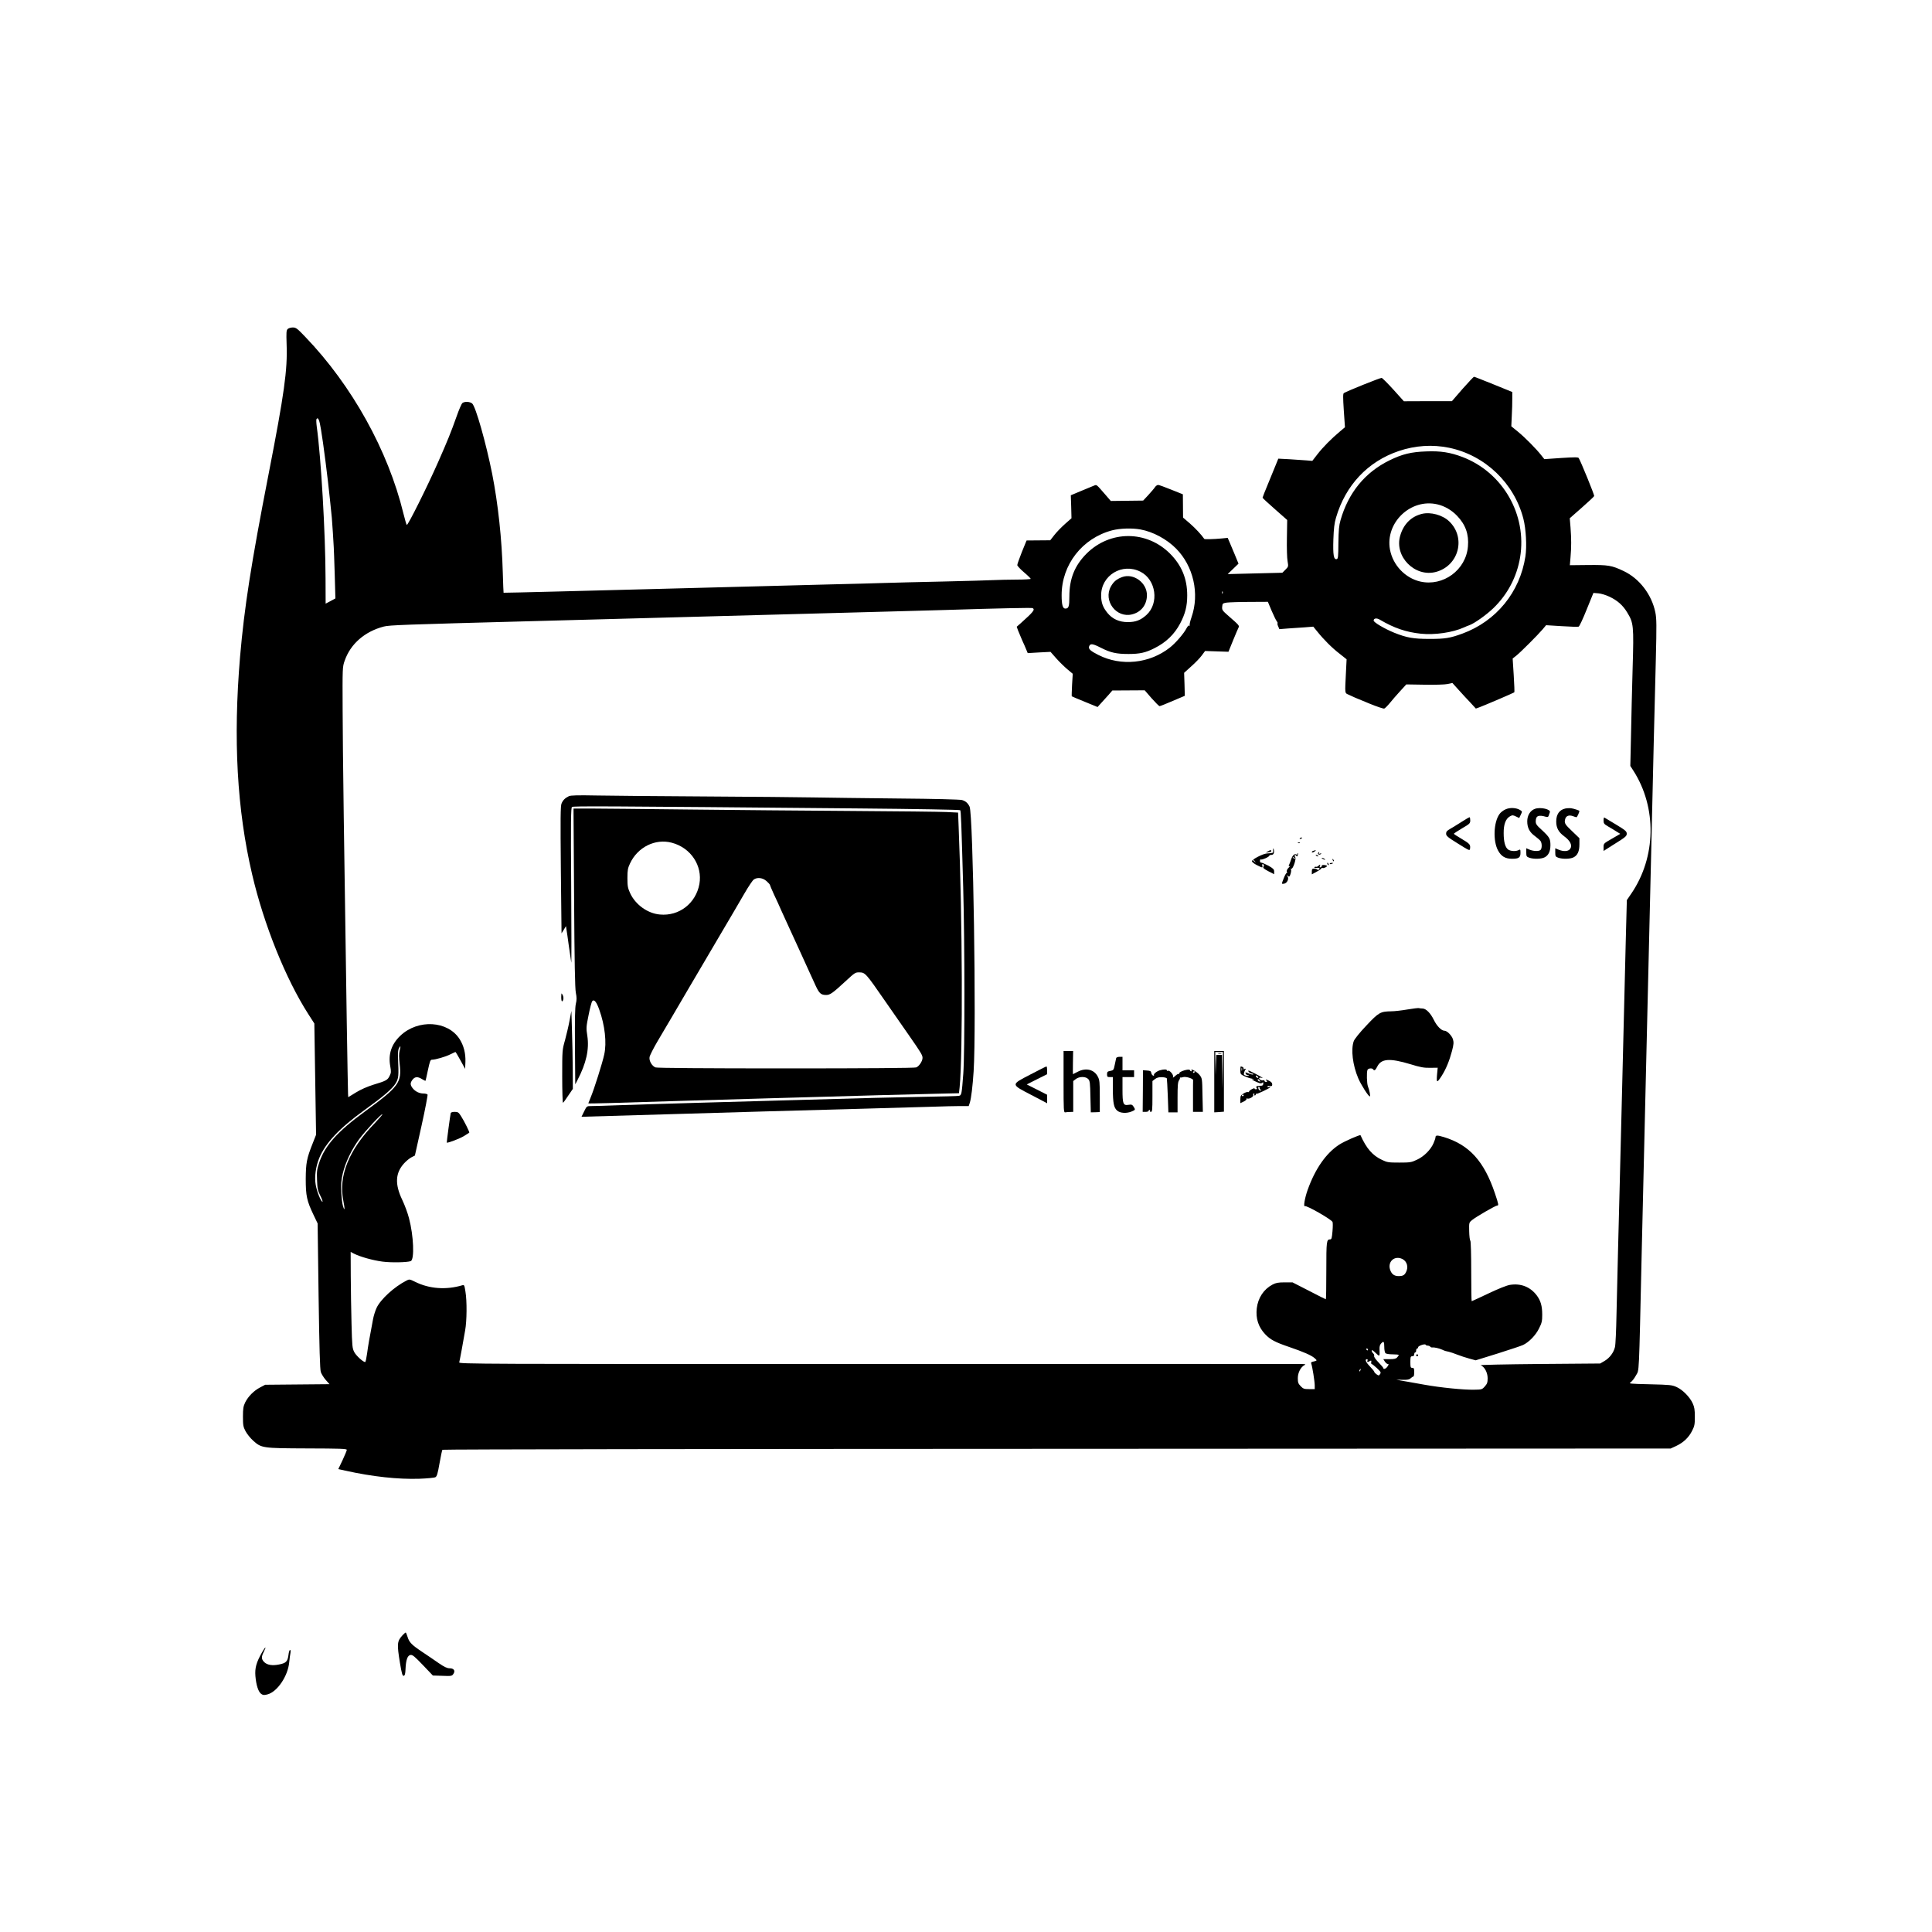 <?xml version="1.0" standalone="no"?>
<!DOCTYPE svg PUBLIC "-//W3C//DTD SVG 20010904//EN"
 "http://www.w3.org/TR/2001/REC-SVG-20010904/DTD/svg10.dtd">
<svg version="1.0" xmlns="http://www.w3.org/2000/svg"
 width="2000pt" height="2000pt" viewBox="0 0 2000 2000"
 preserveAspectRatio="xMidYMid meet">

<g transform="translate(0,2000) scale(0.1,-0.1)"
fill="#000000" stroke="none">
<path d="M2978 16594 c-14 -14 -15 -36 -11 -158 10 -266 -24 -509 -187 -1346
-180 -923 -251 -1378 -295 -1890 -72 -853 -32 -1580 125 -2251 121 -519 347
-1081 581 -1446 l63 -98 9 -576 9 -576 -35 -89 c-62 -155 -71 -203 -72 -369 0
-173 11 -226 80 -370 l43 -90 10 -750 c8 -550 14 -760 23 -788 7 -21 30 -58
51 -82 l39 -44 -333 -3 -333 -3 -53 -28 c-65 -34 -123 -93 -154 -155 -19 -40
-23 -63 -23 -147 0 -89 3 -106 27 -151 15 -28 50 -72 78 -97 87 -78 94 -79
561 -81 341 -1 409 -3 409 -15 0 -7 -20 -55 -44 -107 l-44 -92 72 -16 c284
-63 547 -91 767 -84 80 3 155 10 166 16 16 9 24 36 43 144 13 73 26 136 30
140 3 5 2866 9 6360 10 l6355 3 56 26 c76 36 129 86 165 156 26 51 29 68 29
148 0 71 -5 100 -22 137 -30 66 -104 141 -166 169 -48 22 -68 24 -277 29 -211
5 -223 6 -199 21 13 9 38 40 54 70 35 66 30 -53 60 1279 14 591 39 1638 55
2325 16 688 37 1540 45 1895 18 803 32 1374 46 1911 9 362 8 425 -5 490 -38
185 -165 350 -327 427 -124 59 -159 65 -371 63 l-187 -2 7 83 c9 105 9 188 0
308 l-8 95 125 110 c68 60 126 114 128 120 4 9 -140 362 -160 393 -6 10 -41
10 -182 1 l-174 -12 -31 39 c-52 67 -168 184 -241 244 l-70 57 5 109 c3 60 6
140 5 178 l0 68 -194 79 c-107 43 -197 79 -202 79 -4 0 -58 -57 -119 -126
l-110 -127 -249 0 -248 -1 -108 120 c-59 65 -114 120 -122 122 -12 3 -355
-135 -391 -157 -10 -6 -10 -41 -1 -181 l12 -173 -49 -41 c-89 -74 -178 -164
-234 -236 l-55 -71 -60 5 c-33 3 -112 8 -176 12 l-116 6 -26 -64 c-14 -34 -51
-124 -81 -198 -31 -74 -56 -138 -56 -142 0 -4 57 -57 128 -119 l127 -112 -3
-186 c-2 -102 1 -211 7 -241 9 -54 9 -56 -22 -87 l-32 -32 -283 -7 -283 -7 56
54 56 54 -39 95 c-22 52 -47 112 -56 133 l-17 39 -62 -6 c-83 -8 -176 -10
-180 -5 -31 45 -94 112 -149 160 l-71 61 -1 120 -1 121 -120 48 c-66 27 -127
49 -136 49 -9 0 -24 -10 -32 -22 -8 -13 -39 -49 -69 -82 l-54 -58 -167 -2
-168 -2 -57 66 c-97 111 -87 104 -119 92 -15 -6 -75 -31 -133 -55 l-105 -44 4
-119 3 -119 -67 -59 c-37 -33 -87 -84 -110 -114 l-43 -55 -123 -1 -122 -1 -49
-120 c-26 -66 -48 -127 -47 -135 0 -8 31 -42 70 -75 38 -32 69 -63 69 -67 0
-4 -66 -8 -147 -8 -82 0 -186 -3 -233 -5 -47 -3 -285 -9 -530 -15 -245 -5
-519 -12 -610 -15 -91 -3 -345 -10 -565 -15 -594 -15 -1510 -39 -1760 -46
-648 -17 -1610 -42 -1612 -40 -1 1 -5 94 -8 206 -10 354 -49 713 -110 1025
-64 320 -171 697 -207 728 -24 20 -77 23 -101 5 -9 -7 -36 -69 -60 -138 -60
-169 -94 -252 -190 -470 -114 -259 -317 -665 -326 -654 -5 5 -20 59 -35 119
-158 650 -532 1324 -1015 1827 -85 89 -97 98 -130 98 -20 0 -44 -7 -53 -16z
m344 -1035 c24 -138 73 -525 93 -724 9 -88 18 -176 20 -195 2 -19 7 -89 11
-155 4 -66 8 -133 9 -150 1 -16 6 -142 10 -280 l7 -250 -50 -27 -51 -27 -1
262 c-1 467 -47 1256 -91 1570 -5 38 -6 73 -3 78 16 26 31 -7 46 -102z m11678
-194 c373 -77 675 -366 770 -735 27 -105 37 -286 21 -390 -57 -371 -302 -670
-652 -799 -129 -47 -179 -55 -339 -55 -170 0 -236 12 -367 64 -98 40 -213 107
-213 126 0 24 31 29 64 9 148 -87 272 -129 424 -145 144 -15 330 12 447 65 17
8 43 19 59 24 55 22 172 105 245 175 148 143 243 324 277 526 73 442 -178 879
-596 1039 -127 48 -226 64 -375 58 -156 -5 -250 -28 -382 -93 -253 -124 -425
-335 -506 -619 -16 -55 -20 -104 -22 -235 -1 -145 -3 -165 -18 -168 -31 -6
-39 44 -34 203 4 114 10 168 27 225 98 337 330 583 650 691 172 58 349 69 520
34z m-121 -586 c75 -17 149 -60 205 -119 88 -92 123 -192 112 -317 -20 -244
-257 -417 -494 -363 -157 37 -283 170 -313 331 -51 278 214 532 490 468z
m-3073 -260 c129 -23 272 -100 368 -197 181 -182 245 -468 161 -710 -14 -40
-23 -78 -19 -84 4 -7 3 -8 -4 -4 -7 4 -18 -7 -28 -26 -28 -55 -114 -155 -174
-202 -210 -165 -503 -196 -740 -76 -81 41 -104 62 -96 87 11 34 35 32 121 -12
102 -52 162 -65 288 -65 116 0 178 14 268 60 120 60 206 143 266 256 53 101
73 180 73 291 0 173 -58 312 -179 433 -243 241 -619 241 -862 0 -124 -124
-179 -260 -179 -445 0 -104 -7 -125 -42 -125 -27 0 -38 40 -38 139 0 316 214
590 523 671 82 21 205 25 293 9z m1 -438 c161 -82 194 -326 61 -447 -60 -54
-111 -74 -194 -74 -87 0 -158 32 -209 94 -48 59 -66 107 -66 181 -2 209 219
343 408 246z m850 -223 c-3 -8 -6 -5 -6 6 -1 11 2 17 5 13 3 -3 4 -12 1 -19z
m4004 -35 c83 -39 139 -89 183 -162 67 -110 70 -135 57 -576 -6 -214 -14 -530
-17 -702 l-7 -312 31 -48 c246 -383 237 -897 -22 -1275 l-45 -66 -11 -414 c-6
-227 -24 -957 -40 -1623 -17 -665 -34 -1376 -40 -1580 -5 -203 -12 -505 -16
-670 -3 -165 -10 -318 -16 -340 -14 -58 -55 -112 -107 -143 l-46 -27 -630 -5
c-347 -3 -620 -9 -607 -13 39 -15 72 -75 72 -134 0 -44 -5 -58 -29 -85 -28
-32 -33 -33 -108 -34 -108 -3 -355 22 -520 52 -76 14 -149 26 -163 29 -14 2
-47 8 -75 13 l-50 10 66 -2 c50 -1 69 3 83 17 10 9 22 17 27 17 5 0 9 20 9 45
0 38 -3 45 -20 45 -18 0 -20 7 -20 60 0 53 2 60 20 60 13 0 20 7 20 20 0 11 5
20 10 20 6 0 10 9 10 20 0 11 5 20 10 20 6 0 10 6 10 13 0 15 74 40 78 26 2
-5 12 -9 22 -9 10 0 22 -5 25 -10 4 -6 14 -10 23 -9 20 3 68 -8 102 -23 28
-13 35 -15 70 -22 14 -3 52 -16 85 -29 33 -13 89 -31 125 -41 l66 -18 229 71
c126 40 244 79 262 88 61 29 131 101 165 171 29 57 33 77 33 142 0 92 -16 146
-58 202 -67 87 -164 125 -276 107 -33 -5 -120 -40 -223 -89 -93 -44 -171 -80
-173 -80 -3 0 -5 139 -5 308 0 178 -4 312 -9 318 -6 5 -11 49 -12 98 -2 90 -2
90 30 116 38 32 242 150 259 150 18 0 16 12 -22 125 -112 334 -266 504 -529
584 -70 21 -87 21 -87 -4 0 -7 -9 -34 -20 -59 -29 -68 -100 -139 -173 -172
-57 -27 -71 -29 -182 -29 -109 0 -125 2 -177 27 -99 46 -162 118 -224 256 -4
9 -170 -64 -220 -97 -135 -87 -249 -249 -327 -468 -30 -83 -46 -180 -29 -169
17 10 268 -133 286 -163 4 -6 4 -49 0 -96 -6 -70 -10 -85 -23 -85 -39 0 -41
-14 -41 -322 0 -164 -2 -298 -5 -298 -3 0 -81 39 -175 88 l-170 87 -82 0 c-66
0 -91 -5 -125 -23 -91 -48 -150 -137 -163 -246 -12 -106 17 -194 88 -269 53
-55 101 -81 248 -131 149 -51 229 -86 262 -115 29 -25 28 -27 -9 -35 -24 -4
-30 -10 -25 -22 11 -29 36 -185 36 -225 l0 -39 -58 0 c-52 0 -61 3 -88 31 -25
26 -29 38 -29 83 0 57 31 116 70 135 16 8 8 10 -35 11 -30 0 -2005 1 -4388 0
-4165 -1 -4333 0 -4328 17 3 10 14 70 26 133 11 63 27 152 35 197 18 97 20
306 3 404 -10 65 -13 70 -32 64 -168 -50 -342 -37 -487 35 -59 29 -62 29 -92
13 -126 -64 -268 -194 -309 -283 -14 -30 -30 -82 -36 -115 -37 -194 -52 -279
-62 -357 -7 -49 -15 -88 -20 -88 -21 0 -92 65 -112 102 -21 40 -23 60 -29 293
-4 138 -7 361 -8 498 l-1 247 37 -19 c64 -32 193 -68 291 -81 88 -12 257 -9
294 5 40 16 30 263 -18 444 -13 52 -45 138 -70 190 -78 163 -72 279 20 379 22
24 56 52 76 62 l35 18 69 310 c38 171 65 315 62 321 -4 6 -23 11 -42 11 -43 0
-86 21 -113 56 -26 34 -26 54 0 88 25 31 53 33 98 5 18 -11 34 -19 36 -17 1 2
13 51 25 111 20 92 25 107 42 107 36 0 142 31 191 56 27 13 50 24 52 24 2 0
26 -39 52 -87 l48 -88 3 73 c3 88 -17 167 -60 235 -122 191 -430 209 -613 36
-93 -88 -128 -193 -105 -317 10 -56 9 -68 -7 -100 -21 -43 -35 -51 -168 -91
-63 -20 -130 -49 -180 -80 l-80 -49 -2 32 c-1 17 -7 342 -13 721 -28 1836 -42
2830 -43 3245 -2 449 -2 456 21 520 60 174 208 303 405 354 58 15 191 20 1542
56 209 6 794 21 1300 35 1190 32 1949 53 2410 65 204 5 449 12 545 15 563 18
912 25 920 20 26 -16 10 -37 -125 -158 l-40 -35 14 -39 c8 -21 27 -66 42 -100
16 -34 35 -78 43 -98 l15 -36 118 7 118 6 59 -67 c32 -36 84 -87 115 -113 l56
-47 -7 -115 c-3 -63 -5 -116 -3 -118 1 -2 62 -27 135 -57 l132 -54 38 42 c21
23 55 61 77 85 l38 44 168 1 167 1 71 -82 c40 -45 77 -82 83 -82 6 0 67 24
136 54 l125 53 -3 119 -4 119 74 67 c41 36 90 87 109 113 l34 46 121 -4 121
-4 47 116 c26 64 52 124 57 134 11 20 5 26 -104 121 -63 55 -68 62 -65 95 3
34 5 36 48 43 25 3 131 7 235 7 l190 1 39 -93 c22 -50 45 -99 53 -108 7 -9 11
-18 8 -21 -3 -3 0 -18 7 -33 l12 -28 88 7 c48 3 127 9 176 12 l87 7 40 -49
c67 -84 155 -172 232 -231 l73 -58 -7 -140 c-11 -225 -13 -207 27 -226 46 -22
61 -29 220 -94 74 -30 141 -53 150 -50 8 3 34 29 58 58 23 29 71 84 106 122
l64 70 188 -3 c106 -2 211 1 239 7 l50 11 65 -72 c36 -40 90 -99 122 -132 l56
-61 39 14 c51 19 353 148 359 154 3 2 0 82 -6 177 l-11 173 38 30 c45 36 223
214 273 273 l35 42 162 -10 c89 -6 168 -8 175 -5 8 2 45 82 83 177 l70 172 50
-4 c29 -2 80 -18 116 -35z m-12524 -4700 c-8 -31 -8 -67 0 -136 23 -195 -7
-235 -358 -492 -282 -206 -412 -350 -472 -523 -26 -77 -29 -95 -25 -187 3 -89
7 -109 34 -163 17 -34 27 -62 22 -62 -16 0 -59 108 -70 176 -14 81 0 185 36
274 63 155 209 311 467 497 206 149 287 219 324 277 32 53 34 77 25 266 -2 48
1 83 9 98 18 34 21 24 8 -25z m-258 -751 c-267 -274 -377 -546 -325 -801 18
-88 15 -119 -4 -54 -7 21 -14 85 -17 143 -4 85 -1 122 16 195 27 113 92 248
171 355 66 88 230 264 238 255 3 -3 -33 -44 -79 -93z m10640 -1406 c47 -25 63
-83 36 -135 -16 -32 -33 -41 -76 -41 -43 0 -69 17 -85 56 -37 89 40 163 125
120z m-189 -909 c0 -29 5 -58 12 -65 7 -7 39 -12 75 -12 35 0 63 -3 63 -7 0
-3 -7 -15 -17 -25 -12 -14 -31 -18 -80 -18 l-63 0 16 -25 c9 -14 23 -25 30
-25 12 0 11 -5 -2 -25 -15 -24 -44 -35 -44 -17 0 4 -23 31 -50 59 -30 31 -48
57 -45 66 3 7 -1 20 -10 27 -8 7 -15 20 -15 28 0 11 13 3 40 -23 43 -42 44
-40 41 33 -2 30 3 50 15 63 27 30 34 23 34 -34z m-170 -27 c0 -5 -2 -10 -4
-10 -3 0 -8 5 -11 10 -3 6 -1 10 4 10 6 0 11 -4 11 -10z m-4 -115 c-6 -18 -1
-19 24 -5 16 9 18 7 15 -10 -2 -11 0 -20 4 -20 5 0 29 -19 55 -43 41 -39 44
-45 32 -62 -12 -17 -14 -17 -37 -1 -13 9 -23 20 -22 24 1 4 -20 30 -46 57 -44
46 -55 75 -29 75 6 0 8 -7 4 -15z m-73 -100 c-3 -9 -8 -14 -10 -11 -3 3 -2 9
2 15 9 16 15 13 8 -4z"/>
<path d="M14718 14680 c-111 -28 -189 -107 -223 -225 -64 -217 153 -435 372
-375 235 65 310 354 136 522 -69 67 -193 101 -285 78z"/>
<path d="M11616 14026 c-57 -21 -88 -47 -116 -97 -82 -148 56 -330 219 -289
93 23 152 97 154 195 3 131 -138 235 -257 191z"/>
<path d="M5889 11758 c-40 -20 -61 -40 -76 -76 -11 -26 -12 -146 -7 -688 l7
-656 23 37 23 38 5 -34 c3 -19 15 -97 25 -174 11 -77 22 -153 25 -170 2 -16 2
337 -1 785 -5 686 -3 817 8 826 14 11 294 9 2978 -15 568 -5 1037 -13 1041
-18 8 -8 12 -124 31 -798 16 -570 17 -1718 1 -1930 -16 -212 -18 -224 -45
-229 -12 -3 -175 -7 -362 -10 -319 -6 -551 -11 -1410 -36 -192 -5 -593 -17
-890 -25 -297 -8 -666 -20 -820 -25 -153 -6 -300 -10 -325 -10 -46 0 -46 0
-73 -55 l-27 -55 28 0 c27 0 392 11 1027 30 674 20 1022 30 1730 49 396 11
790 22 875 25 85 3 199 6 252 6 l96 0 11 33 c15 47 30 173 40 327 29 457 -5
2664 -42 2740 -18 37 -41 57 -78 68 -21 6 -280 13 -664 16 -346 4 -740 8 -875
11 -135 3 -634 7 -1110 10 -476 3 -984 7 -1130 10 -200 4 -271 2 -291 -7z"/>
<path d="M15584 11621 c-23 -10 -51 -32 -62 -49 -60 -84 -68 -276 -15 -375 33
-62 76 -87 146 -87 69 0 87 12 87 61 0 36 -2 39 -19 29 -28 -15 -83 -12 -108
5 -31 22 -47 79 -47 170 -1 92 21 150 66 175 24 13 30 13 61 -2 l34 -16 16 34
c16 33 16 34 -6 48 -39 25 -107 29 -153 7z"/>
<path d="M15890 11627 c-49 -17 -80 -68 -80 -129 0 -68 24 -114 82 -155 27
-20 53 -43 58 -53 14 -26 12 -74 -2 -88 -16 -16 -71 -15 -113 2 l-35 15 0 -44
c0 -39 3 -44 31 -54 45 -16 125 -14 159 4 40 20 60 63 60 125 0 67 -9 83 -87
156 -58 52 -66 65 -65 94 1 56 29 67 108 44 15 -4 23 0 26 13 3 10 9 25 12 34
13 31 -96 57 -154 36z"/>
<path d="M16203 11630 c-61 -14 -93 -60 -93 -135 0 -65 24 -109 82 -152 63
-46 87 -94 63 -129 -18 -28 -66 -32 -120 -10 l-35 15 0 -44 c0 -39 3 -44 31
-54 45 -16 125 -14 159 4 42 22 60 63 60 136 l0 62 -74 71 c-79 75 -84 85 -73
128 9 33 40 44 81 29 15 -6 31 -11 36 -11 6 0 30 52 30 65 0 5 -57 24 -85 28
-16 2 -45 1 -62 -3z"/>
<path d="M5943 10708 c4 -663 9 -940 18 -985 10 -49 10 -73 0 -115 -9 -38 -11
-161 -9 -443 l3 -390 23 44 c91 174 123 318 102 458 -13 80 -12 92 13 215 14
71 31 136 38 144 19 23 44 -7 73 -89 58 -162 78 -341 51 -463 -19 -88 -104
-358 -141 -446 -13 -32 -24 -59 -24 -60 0 -2 96 0 212 3 473 15 1124 34 1643
49 193 5 433 12 535 15 421 12 873 25 1151 31 l296 7 7 61 c34 349 29 1747
-10 2693 l-6 151 -122 6 c-66 3 -510 8 -986 11 -476 3 -1236 10 -1690 15 -454
5 -906 10 -1004 10 l-179 0 6 -922z m1012 568 c196 -52 319 -237 285 -428 -37
-200 -210 -334 -409 -315 -127 11 -253 102 -308 221 -24 53 -28 73 -28 156 0
82 4 103 27 152 79 169 262 260 433 214z m980 -397 c19 -17 35 -35 35 -39 0
-4 19 -48 41 -97 23 -48 59 -126 79 -173 21 -47 54 -119 73 -160 19 -41 69
-149 110 -240 41 -91 90 -196 107 -235 18 -38 47 -102 65 -142 36 -77 54 -93
108 -93 40 0 69 21 203 145 93 86 99 90 141 89 59 -1 67 -10 260 -289 88 -126
202 -291 254 -365 122 -175 139 -203 139 -231 0 -34 -36 -88 -66 -99 -16 -6
-513 -10 -1349 -10 -836 0 -1333 4 -1349 10 -37 14 -68 68 -62 106 2 17 41 94
86 170 45 76 112 191 150 254 37 63 112 192 167 285 55 94 192 325 303 515
112 190 237 402 277 472 41 71 84 135 96 143 37 26 92 19 132 -16z"/>
<path d="M15130 11492 c-41 -26 -94 -59 -117 -72 -34 -19 -43 -29 -43 -50 0
-23 16 -37 123 -103 120 -75 122 -76 125 -51 5 41 -2 49 -87 100 -45 26 -81
50 -81 53 0 3 38 28 85 56 79 46 85 52 85 82 0 18 -3 33 -7 33 -5 0 -42 -22
-83 -48z"/>
<path d="M16600 11507 c0 -31 5 -38 48 -63 26 -15 65 -38 86 -52 l39 -24 -86
-50 c-86 -49 -87 -50 -87 -88 l0 -39 120 76 c106 66 120 78 120 102 0 25 -13
36 -112 96 -62 37 -116 70 -120 72 -5 2 -8 -11 -8 -30z"/>
<path d="M13455 11320 c-3 -6 1 -7 9 -4 18 7 21 14 7 14 -6 0 -13 -4 -16 -10z"/>
<path d="M13438 11273 c7 -3 16 -2 19 1 4 3 -2 6 -13 5 -11 0 -14 -3 -6 -6z"/>
<path d="M13180 11215 c-1 -5 -2 -18 -1 -27 2 -18 -2 -19 -64 -23 -40 -2 -155
-61 -155 -80 0 -8 22 -26 50 -40 59 -30 64 -31 57 -6 -3 14 -1 18 9 14 10 -3
11 -10 4 -23 -8 -15 0 -22 50 -49 l60 -31 0 28 c0 23 -10 32 -59 60 -33 17
-66 32 -75 32 -8 0 -14 8 -13 19 0 11 5 17 10 14 11 -7 87 27 87 39 0 4 9 8
20 8 24 0 33 19 27 52 -2 13 -5 19 -7 13z m-189 -132 c13 -16 12 -17 -3 -4
-17 13 -22 21 -14 21 2 0 10 -8 17 -17z"/>
<path d="M13120 11184 c-14 -8 -17 -13 -7 -10 10 3 25 6 33 6 8 0 14 5 14 10
0 14 -10 12 -40 -6z"/>
<path d="M13598 11193 c-10 -2 -18 -9 -18 -14 0 -6 8 -5 20 1 11 6 20 13 20
15 0 3 -1 4 -2 4 -2 -1 -11 -3 -20 -6z"/>
<path d="M13645 11171 c-9 -15 15 -25 28 -12 9 9 7 10 -7 5 -13 -5 -17 -4 -12
4 4 7 5 12 2 12 -3 0 -7 -4 -11 -9z"/>
<path d="M13430 11161 c0 -7 -4 -10 -9 -7 -19 12 -40 -7 -54 -47 -8 -23 -18
-51 -23 -61 -6 -15 -4 -17 7 -11 8 4 4 -2 -8 -14 -23 -22 -30 -46 -15 -54 4
-2 2 -3 -4 -1 -7 1 -21 -22 -33 -53 -26 -67 -26 -65 1 -61 32 4 55 53 36 76
-12 15 -11 16 4 4 14 -11 18 -9 28 22 6 20 8 41 4 47 -4 7 -3 9 3 6 16 -10 55
104 41 120 -6 8 -8 17 -4 20 4 4 11 2 15 -6 6 -10 10 -9 15 5 3 9 4 19 1 22
-3 3 -5 0 -5 -7z m-25 -49 c-3 -3 -11 0 -18 7 -9 10 -8 11 6 5 10 -3 15 -9 12
-12z"/>
<path d="M13620 11146 c0 -2 7 -7 16 -10 8 -3 12 -2 9 4 -6 10 -25 14 -25 6z"/>
<path d="M13690 11110 c8 -5 20 -10 25 -10 6 0 3 5 -5 10 -8 5 -19 10 -25 10
-5 0 -3 -5 5 -10z"/>
<path d="M13796 11097 c3 -10 9 -15 12 -12 3 3 0 11 -7 18 -10 9 -11 8 -5 -6z"/>
<path d="M13740 11061 c0 -6 4 -13 10 -16 6 -3 7 1 4 9 -7 18 -14 21 -14 7z"/>
<path d="M13766 11058 c3 -4 11 -5 19 -1 21 7 19 12 -4 10 -11 0 -18 -5 -15
-9z"/>
<path d="M13648 11037 c-7 -8 -18 -12 -25 -10 -6 2 -14 0 -17 -5 -3 -5 8 -8
24 -6 17 2 30 -1 30 -6 0 -13 -18 -22 -24 -11 -3 4 -17 9 -31 9 -21 0 -25 -5
-25 -30 l0 -29 50 27 c28 15 50 31 50 36 0 5 4 6 10 3 11 -7 54 14 46 22 -11
11 -56 12 -53 1 1 -6 -4 -13 -12 -16 -10 -3 -12 0 -8 12 8 19 3 20 -15 3z"/>
<path d="M5810 9677 c0 -27 4 -46 9 -43 16 10 18 43 5 67 -13 23 -13 21 -14
-24z"/>
<path d="M14570 9550 c-58 -10 -134 -19 -169 -19 -112 -2 -128 -11 -257 -148
-71 -75 -122 -139 -130 -161 -31 -86 -11 -249 46 -383 29 -69 106 -189 120
-189 9 0 -3 64 -19 103 -12 30 -15 145 -5 171 7 18 49 22 59 6 11 -18 23 -10
42 28 41 84 129 90 345 25 100 -31 138 -38 202 -37 l79 1 -7 -74 c-7 -85 -1
-87 49 -9 44 69 79 155 106 256 18 69 19 90 10 121 -12 39 -61 89 -88 89 -32
0 -80 50 -110 112 -34 70 -81 118 -118 118 -13 0 -29 2 -37 4 -7 2 -60 -4
-118 -14z"/>
<path d="M5896 9435 c-10 -55 -32 -146 -47 -203 -29 -101 -29 -105 -29 -378 0
-151 4 -273 8 -270 5 3 30 36 55 75 l47 69 -1 204 c-1 111 -4 293 -8 403 l-6
200 -19 -100z"/>
<path d="M11010 8801 c0 -299 1 -319 18 -316 9 2 32 4 50 4 l32 1 0 159 0 160
26 20 c36 29 104 29 130 0 17 -19 19 -41 22 -183 l4 -161 46 1 47 2 0 163 c0
144 -2 169 -20 203 -38 75 -124 96 -209 51 -26 -14 -48 -25 -49 -25 -1 0 -1
54 0 120 l2 120 -50 0 -49 0 0 -319z"/>
<path d="M12570 8803 l0 -318 50 3 50 4 0 314 0 314 -50 0 -50 0 0 -317z m88
115 l-3 -193 -2 178 -3 177 -30 0 -29 0 -4 -107 -3 -108 -2 123 -2 122 40 0
40 0 -2 -192z"/>
<path d="M12613 9093 c9 -2 23 -2 30 0 6 3 -1 5 -18 5 -16 0 -22 -2 -12 -5z"/>
<path d="M11555 9048 c-2 -7 -9 -39 -15 -70 -11 -54 -13 -58 -46 -64 -29 -5
-34 -10 -34 -35 0 -26 4 -29 30 -29 l30 0 0 -122 c1 -147 10 -195 45 -225 31
-27 97 -31 150 -9 40 17 40 18 19 51 -13 20 -21 23 -51 18 -56 -9 -63 8 -63
159 l0 128 60 0 60 0 0 35 0 35 -60 0 -60 0 0 70 0 70 -30 0 c-17 0 -32 -6
-35 -12z"/>
<path d="M10667 8877 c-206 -107 -206 -100 11 -213 l162 -85 0 44 0 44 -106
54 -105 53 105 53 106 53 0 40 c0 22 -3 40 -7 40 -5 0 -79 -37 -166 -83z"/>
<path d="M12840 8919 c0 -38 2 -41 48 -62 26 -11 55 -21 64 -22 9 0 20 -4 25
-9 5 -5 3 -6 -4 -2 -7 4 -13 5 -13 2 0 -5 49 -29 81 -39 9 -3 21 -1 27 5 8 8
11 5 9 -11 -1 -17 -8 -21 -32 -21 -37 0 -49 -8 -35 -24 6 -8 3 -12 -10 -12
-10 0 -16 4 -13 9 3 5 -9 1 -26 -7 -17 -9 -31 -21 -31 -26 0 -5 -6 -7 -12 -5
-7 3 -28 -4 -45 -15 -28 -17 -33 -25 -33 -60 l0 -40 35 17 c19 9 31 21 28 26
-3 5 0 7 8 5 22 -8 69 20 63 37 -4 8 -1 15 6 15 6 0 8 -4 5 -10 -3 -5 -1 -10
4 -10 6 0 11 5 11 12 0 6 3 9 6 5 6 -6 144 60 144 69 0 4 -7 4 -15 0 -8 -3
-15 0 -15 5 0 7 11 9 25 7 20 -4 25 -1 25 17 0 15 -11 27 -37 39 -31 15 -35
15 -24 2 11 -13 11 -16 -3 -16 -9 0 -16 5 -16 11 0 6 -6 9 -12 6 -17 -6 -50
12 -43 23 3 5 13 6 23 3 9 -3 15 -4 12 -1 -9 10 -142 79 -146 76 -8 -9 15 -29
34 -31 11 0 18 -5 16 -9 -3 -4 -21 -1 -41 7 -44 18 -44 18 -37 0 4 -8 13 -15
22 -15 8 0 13 -2 10 -5 -3 -4 -17 -3 -31 0 -19 5 -24 11 -19 28 3 12 9 28 15
35 7 9 5 11 -8 6 -12 -5 -16 -4 -12 3 6 9 -12 23 -29 23 -2 0 -4 -18 -4 -41z
m17 -1 c-3 -7 -5 -2 -5 12 0 14 2 19 5 13 2 -7 2 -19 0 -25z m169 -75 c-7 -7
-26 7 -26 19 0 6 6 6 15 -2 9 -7 13 -15 11 -17z m14 -28 c11 -13 10 -14 -4 -9
-9 3 -16 10 -16 15 0 13 6 11 20 -6z m0 -79 c0 -8 6 -17 13 -19 7 -4 6 -6 -4
-6 -9 -1 -19 8 -22 19 -3 11 -1 20 4 20 5 0 9 -6 9 -14z m-166 -74 c3 -5 -1
-9 -9 -9 -8 0 -12 4 -9 9 3 4 7 8 9 8 2 0 6 -4 9 -8z"/>
<path d="M12006 8920 c-33 -10 -68 -39 -60 -51 3 -5 -2 -6 -10 -3 -8 3 -16 15
-18 27 -2 18 -11 23 -44 25 l-42 3 -1 -215 -2 -216 31 0 c16 0 30 5 30 10 0 6
5 10 11 10 5 0 7 -4 4 -10 -3 -5 1 -10 9 -10 14 0 16 22 16 159 l0 160 27 21
c20 15 39 20 73 19 26 -1 48 -7 49 -13 2 -6 6 -87 10 -181 l6 -170 48 0 47 0
0 155 c0 120 3 160 15 176 8 12 12 24 10 28 -3 3 -2 4 1 2 3 -2 18 -1 33 4 28
8 104 -16 102 -32 -1 -5 -1 -80 -1 -168 l0 -160 51 0 51 0 -4 173 c-3 171 -3
174 -30 209 -24 31 -99 74 -83 48 4 -6 2 -10 -4 -10 -5 0 -11 5 -13 12 -6 18
-114 -14 -110 -33 2 -8 0 -11 -4 -6 -4 4 -21 -5 -37 -20 -22 -20 -28 -23 -24
-10 8 21 -37 72 -53 62 -6 -3 -10 -1 -10 4 0 13 -33 13 -74 1z m364 -14 c0 -3
-4 -8 -10 -11 -5 -3 -10 -1 -10 4 0 6 5 11 10 11 6 0 10 -2 10 -4z"/>
<path d="M4666 8478 c-5 -18 -43 -302 -41 -306 6 -8 138 42 180 69 28 17 51
32 53 34 5 4 -53 121 -85 170 -25 40 -32 45 -66 45 -21 0 -39 -5 -41 -12z"/>
<path d="M14660 5970 c0 -5 5 -10 10 -10 6 0 10 5 10 10 0 6 -4 10 -10 10 -5
0 -10 -4 -10 -10z"/>
<path d="M4168 3073 c-58 -63 -60 -88 -28 -286 19 -113 26 -137 39 -135 12 3
17 19 19 71 4 95 21 141 52 145 20 3 43 -16 128 -105 l103 -108 98 -3 c93 -4
100 -2 114 19 23 33 6 59 -39 59 -26 0 -55 14 -112 53 -42 30 -120 82 -172
117 -109 73 -134 98 -152 158 -7 23 -15 42 -18 42 -4 0 -18 -12 -32 -27z"/>
<path d="M2713 2896 c-59 -104 -76 -162 -69 -247 8 -95 31 -165 61 -185 19
-13 31 -13 65 -4 101 27 211 190 224 333 4 37 9 81 13 97 3 18 1 30 -5 30 -5
0 -13 -24 -16 -54 -9 -66 -25 -83 -99 -97 -69 -14 -122 -5 -153 26 -29 30 -30
54 -3 106 30 61 18 57 -18 -5z"/>
</g>
</svg>
